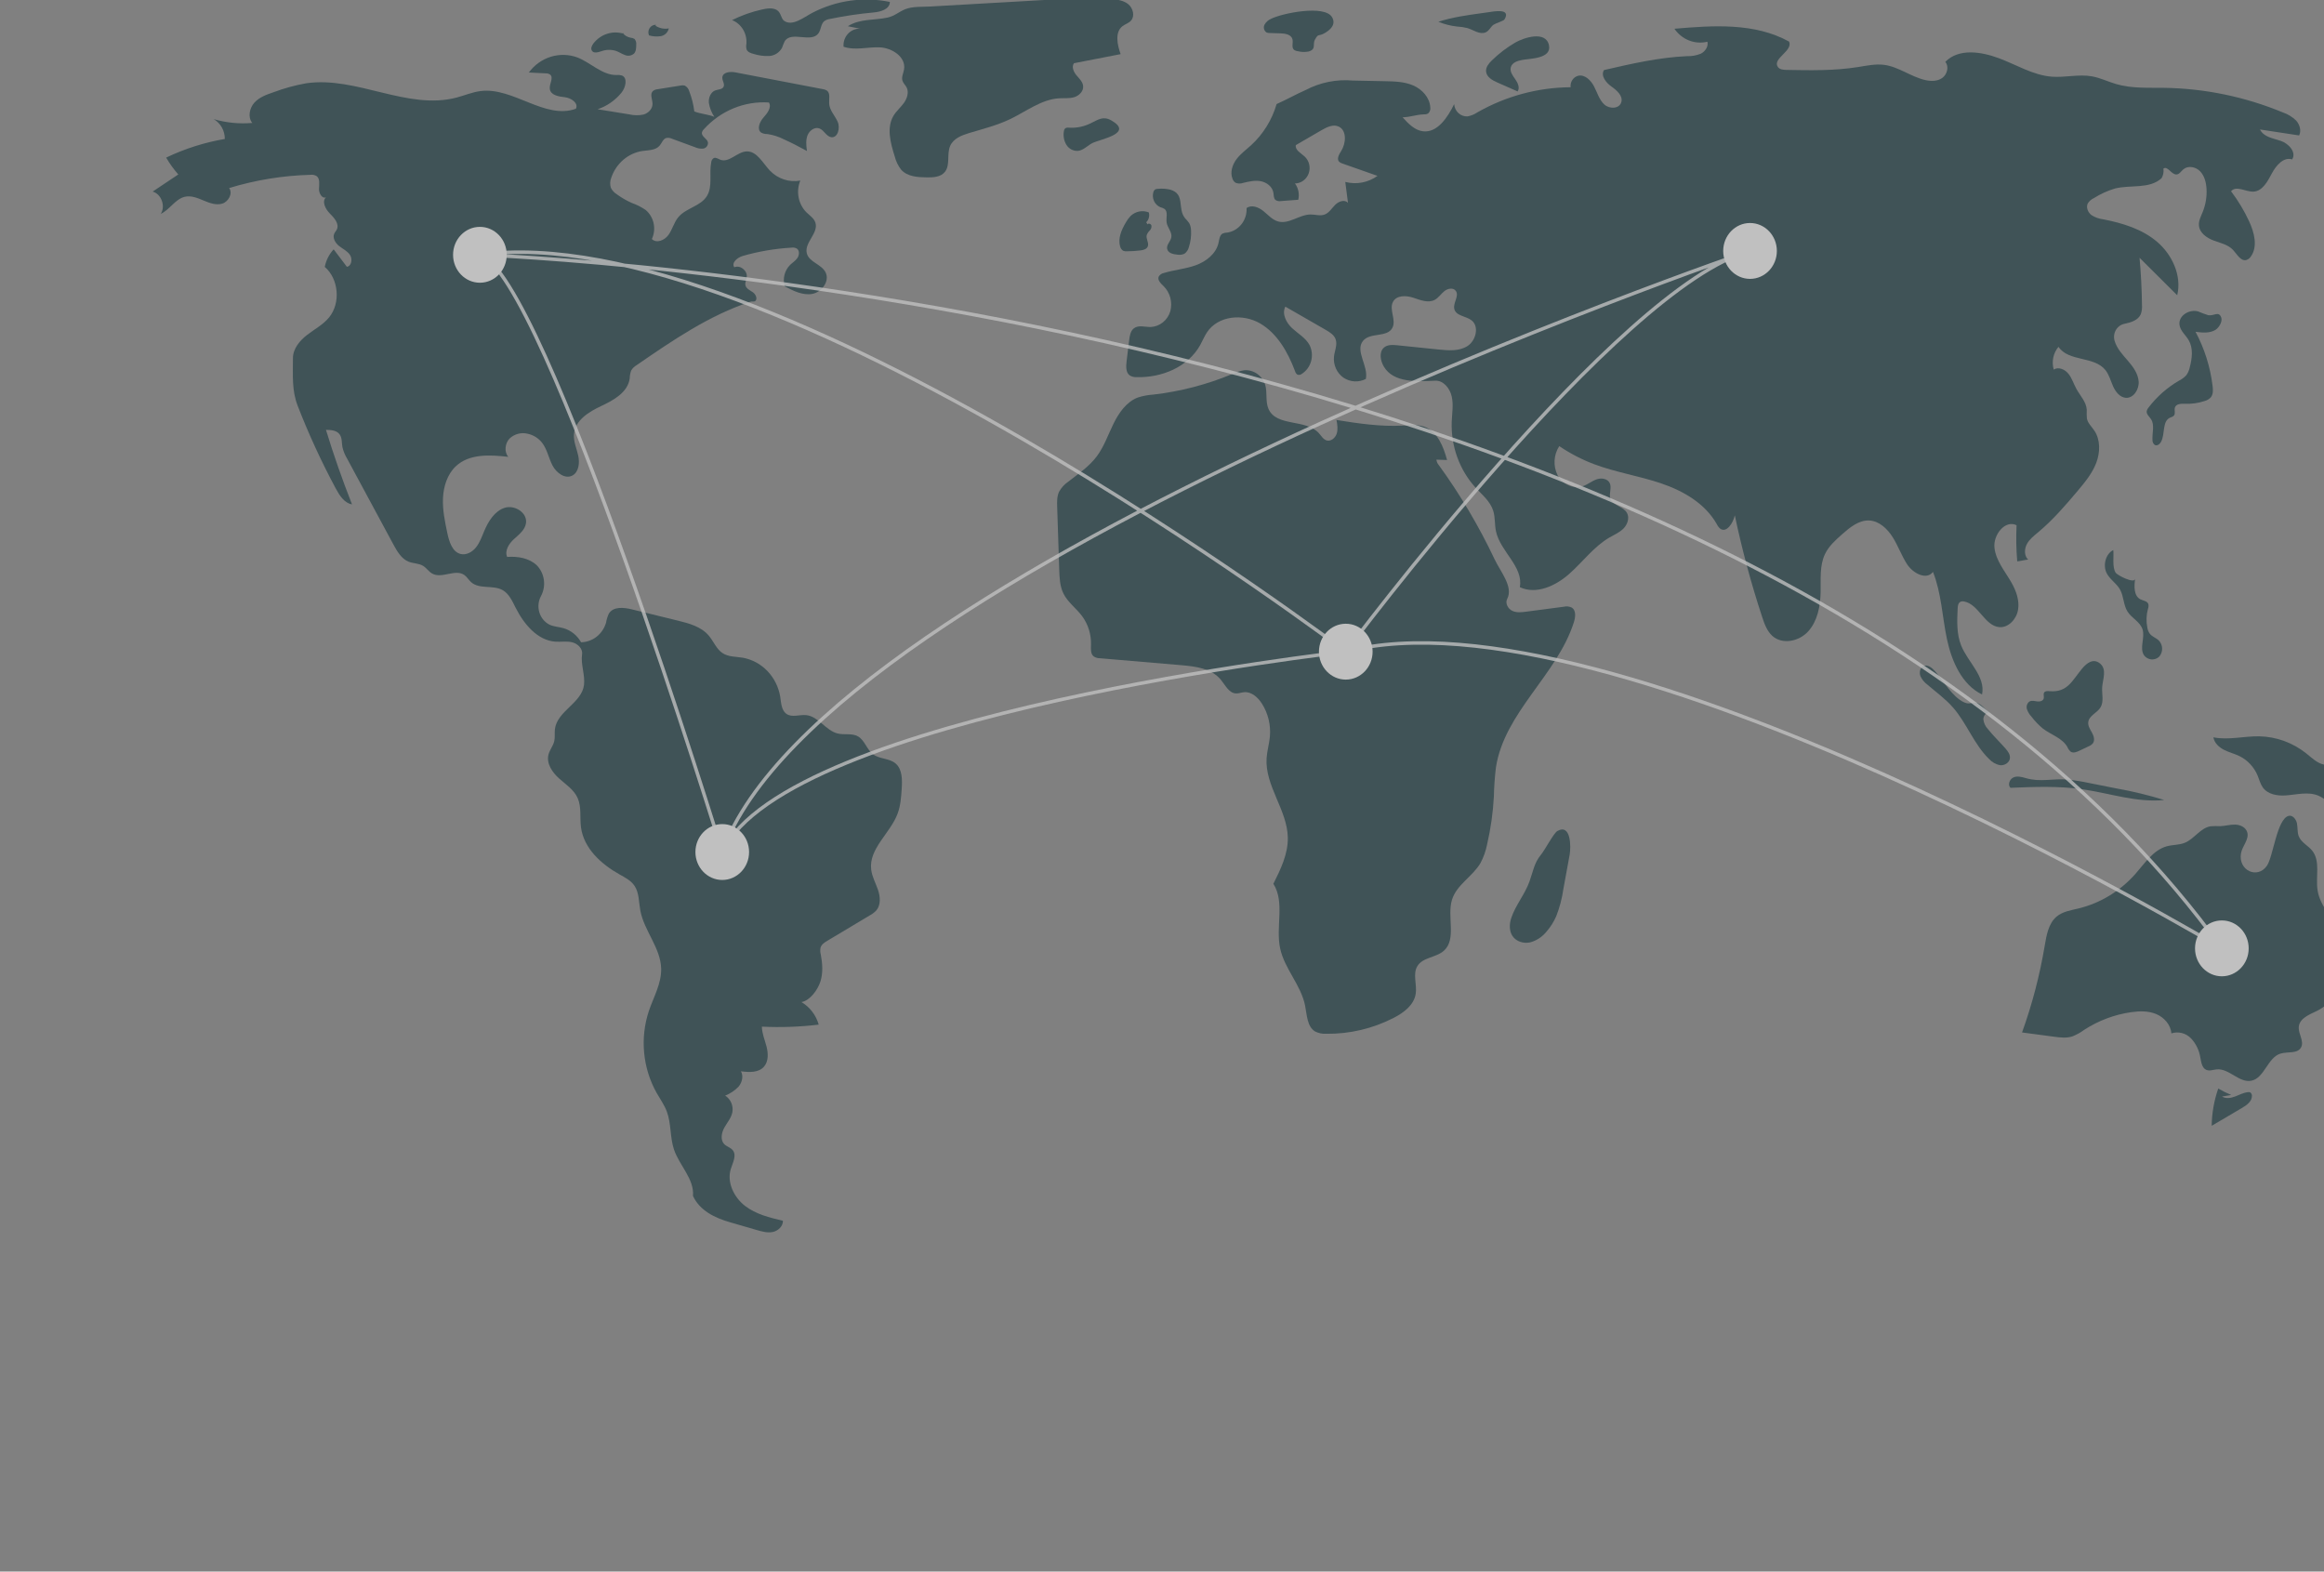 <svg width="593" height="401" viewBox="0 0 593 401" fill="none" xmlns="http://www.w3.org/2000/svg">
<rect x="0" y="0" width="593" height="401" fill="#808080" stroke="none"/>
<g opacity="0.5">
<path d="M177.162 28.428C176.948 26.669 176.516 24.946 175.876 23.303C175.795 22.992 175.652 22.703 175.457 22.453C175.262 22.203 175.019 21.997 174.744 21.851C174.376 21.751 173.99 21.746 173.62 21.837L167.85 22.757C167.367 22.78 166.905 22.967 166.534 23.289C165.782 24.112 166.522 25.437 166.499 26.573C166.473 27.849 165.384 28.885 164.203 29.228C162.997 29.482 161.753 29.466 160.554 29.181L152.486 27.876C154.862 27.086 156.977 25.616 158.589 23.635C159.651 22.325 160.216 19.88 158.681 19.26C158.225 19.13 157.75 19.09 157.28 19.143C153.625 19.172 150.748 15.995 147.326 14.656C145.136 13.855 142.759 13.795 140.534 14.486C138.31 15.176 136.352 16.582 134.94 18.501L139.238 18.717C139.642 18.693 140.043 18.805 140.383 19.035C141.325 19.84 140.154 21.388 140.286 22.65C140.459 24.289 142.549 24.639 144.125 24.805C145.701 24.971 147.7 26.304 146.942 27.752C139.022 30.592 130.962 22.199 122.645 23.232C120.539 23.494 118.552 24.355 116.496 24.896C103.941 28.204 90.961 19.379 78.135 21.248C75.283 21.754 72.481 22.523 69.76 23.547C68.015 24.144 66.194 24.789 64.925 26.173C63.657 27.557 63.174 29.924 64.376 31.372C61.064 31.656 57.73 31.326 54.529 30.397C55.395 30.898 56.115 31.633 56.614 32.523C57.113 33.414 57.372 34.428 57.365 35.46C52.194 36.338 47.16 37.936 42.398 40.212C43.287 41.751 44.325 43.19 45.496 44.509L38.949 48.888C41.161 49.468 42.304 52.608 41.018 54.57C43.312 53.507 44.733 50.759 47.185 50.202C48.792 49.837 50.427 50.521 51.951 51.164C53.475 51.807 55.15 52.43 56.728 51.948C58.306 51.465 59.469 49.335 58.467 47.978C65.21 45.929 72.18 44.795 79.203 44.605C79.744 44.534 80.294 44.643 80.773 44.915C81.687 45.575 81.447 47.002 81.397 48.159C81.348 49.317 82.215 50.838 83.208 50.316C82.039 51.371 83.038 53.358 84.16 54.468C85.281 55.578 86.632 57.109 85.946 58.552C85.767 58.929 85.463 59.23 85.291 59.611C84.782 60.733 85.59 62.041 86.543 62.786C87.496 63.532 88.663 64.052 89.325 65.084C89.987 66.116 89.686 67.922 88.503 68.067L85.138 63.618C83.988 64.859 83.2 66.415 82.865 68.103C86.433 71.14 86.97 77.322 83.983 80.975C82.456 82.843 80.285 83.977 78.391 85.434C76.496 86.89 74.743 88.964 74.748 91.416C74.756 95.653 74.424 99.589 75.948 103.516C78.76 110.759 82.006 117.81 85.667 124.628C86.628 126.418 87.871 128.381 89.818 128.689C87.357 122.45 85.141 116.113 83.171 109.68C84.454 109.685 85.937 109.791 86.689 110.873C87.312 111.77 87.178 112.988 87.372 114.076C87.618 115.13 88.029 116.135 88.587 117.051L100.341 138.852C101.315 140.659 102.433 142.599 104.295 143.331C105.486 143.799 106.863 143.711 107.959 144.384C108.818 144.912 109.397 145.85 110.273 146.347C112.749 147.753 116.192 145.056 118.506 146.735C119.167 147.215 119.588 147.978 120.198 148.528C122.335 150.455 125.841 149.166 128.308 150.603C129.898 151.53 130.722 153.383 131.57 155.062C133.694 159.268 137.131 163.388 141.684 163.723C143.114 163.829 144.575 163.546 145.973 163.877C147.371 164.209 148.747 165.479 148.522 166.953C148.138 169.481 149.337 172.249 149.015 174.786C148.428 179.407 142.133 181.438 141.592 186.065C141.473 187.078 141.659 188.124 141.427 189.116C141.143 190.331 140.266 191.321 139.955 192.529C139.365 194.819 140.94 197.097 142.671 198.638C144.401 200.178 146.465 201.506 147.412 203.662C148.412 205.941 147.92 208.599 148.246 211.081C148.956 216.501 153.452 220.519 158.078 223.11C159.488 223.899 161.002 224.664 161.914 226.033C163.105 227.82 162.987 230.176 163.384 232.312C164.358 237.542 168.587 241.851 168.707 247.177C168.792 250.963 166.771 254.397 165.564 257.969C164.432 261.391 164.022 265.027 164.363 268.629C164.704 272.231 165.786 275.714 167.538 278.841C168.441 280.429 169.521 281.926 170.16 283.647C171.3 286.719 170.93 290.211 171.981 293.317C173.371 297.423 177.189 300.814 176.824 305.152C178.557 308.9 182.385 310.742 186.235 311.858L193.134 313.857C194.455 314.24 195.835 314.626 197.18 314.349C198.525 314.072 199.809 312.909 199.774 311.481C196.391 310.687 192.9 309.842 190.111 307.695C187.322 305.549 185.411 301.726 186.47 298.287C186.96 296.693 188.004 294.851 187.012 293.533C186.443 292.779 185.404 292.582 184.763 291.894C183.764 290.82 184.107 289.016 184.826 287.722C185.545 286.427 186.583 285.27 186.873 283.805C187.02 282.986 186.922 282.14 186.593 281.38C186.264 280.62 185.72 279.983 185.034 279.554C186.313 279.051 187.477 278.274 188.449 277.273C189.347 276.205 189.761 274.559 189.055 273.345C191.153 273.622 193.629 273.758 195.006 272.087C196.106 270.753 196.031 268.758 195.596 267.059C195.162 265.36 194.427 263.709 194.404 261.951C199.243 262.19 204.093 262.019 208.906 261.439C208.21 258.999 206.628 256.937 204.497 255.69C206.676 255.306 208.662 252.589 209.351 250.402C210.039 248.215 209.864 245.832 209.438 243.573C209.275 242.992 209.252 242.377 209.373 241.785C209.618 240.97 210.387 240.473 211.098 240.048L221.916 233.578C222.562 233.242 223.147 232.792 223.646 232.249C224.78 230.862 224.612 228.77 224.032 227.052C223.451 225.335 222.522 223.72 222.298 221.914C221.629 216.514 227.181 212.639 229.055 207.555C229.79 205.56 229.94 203.392 230.083 201.26C230.235 198.97 230.247 196.311 228.558 194.836C226.94 193.421 224.411 193.737 222.718 192.421C221.165 191.215 220.629 188.873 218.933 187.898C217.393 187.014 215.462 187.576 213.748 187.16C210.732 186.428 208.834 182.808 205.753 182.473C204.015 182.283 202.048 183.168 200.623 182.114C199.368 181.185 199.317 179.319 199.079 177.735C198.66 175.273 197.527 173.004 195.831 171.233C194.136 169.463 191.961 168.275 189.598 167.831C187.806 167.532 185.855 167.646 184.331 166.62C182.787 165.582 182.079 163.638 180.866 162.2C178.912 159.882 175.834 159.059 172.95 158.353L161.221 155.482C159.139 154.972 156.456 154.702 155.338 156.601C155.008 157.324 154.773 158.091 154.642 158.88C154.224 160.308 153.381 161.56 152.236 162.458C151.09 163.356 149.701 163.852 148.268 163.876C147.285 162.13 145.692 160.847 143.823 160.295C142.633 159.949 141.36 159.911 140.226 159.403C139.608 159.089 139.059 158.647 138.611 158.105C138.163 157.562 137.826 156.929 137.62 156.246C137.415 155.563 137.346 154.844 137.417 154.132C137.488 153.42 137.698 152.731 138.034 152.106C138.71 150.852 138.971 149.402 138.777 147.978C138.583 146.555 137.944 145.237 136.959 144.229C134.965 142.365 132.079 141.914 129.405 142.101C128.704 140.51 129.876 138.714 131.138 137.557C132.4 136.401 133.932 135.264 134.207 133.537C134.64 130.82 131.311 128.757 128.783 129.567C126.255 130.377 124.642 132.933 123.576 135.453C122.964 136.899 122.444 138.421 121.478 139.641C120.513 140.86 118.959 141.733 117.489 141.341C115.407 140.788 114.604 138.213 114.143 136.028C113.525 133.097 112.903 130.125 113.033 127.127C113.162 124.129 114.133 121.05 116.256 119.021C119.716 115.713 125.023 116.038 129.693 116.565C128.59 115.271 128.862 113.09 130.043 111.872C130.666 111.295 131.414 110.886 132.224 110.679C133.033 110.472 133.879 110.473 134.688 110.684C136.095 110.989 137.362 111.778 138.286 112.924C139.613 114.608 139.99 116.883 140.993 118.795C141.996 120.707 144.251 122.337 146.097 121.312C147.691 120.426 147.945 118.124 147.548 116.288C147.151 114.452 146.308 112.667 146.452 110.791C146.726 107.212 150.289 105.058 153.434 103.584C156.578 102.11 160.179 100.127 160.677 96.574C160.694 95.879 160.82 95.191 161.05 94.537C161.398 93.96 161.883 93.486 162.458 93.159C171.635 86.844 180.964 80.452 191.453 77.001C191.998 76.822 192.063 77.022 192.619 76.881C193.397 76.412 192.881 75.117 192.135 74.595C191.389 74.073 190.391 73.672 190.202 72.757C190.063 72.085 190.444 71.424 190.542 70.744C190.785 69.072 188.865 67.529 187.373 68.197C186.531 67.035 188.198 65.685 189.546 65.299C193.594 64.139 197.749 63.432 201.941 63.19C202.425 63.11 202.92 63.198 203.351 63.44C204.055 63.948 203.965 65.113 203.466 65.838C202.967 66.562 202.191 67.018 201.569 67.631C200.89 68.32 200.405 69.19 200.169 70.147C199.932 71.103 199.952 72.108 200.226 73.054C202.415 74.213 204.794 75.406 207.218 74.998C209.641 74.589 211.793 71.754 210.653 69.489C209.593 67.38 206.406 66.904 205.858 64.593C205.216 61.887 208.895 59.48 208.066 56.83C207.703 55.669 206.592 54.985 205.74 54.147C204.733 53.119 204.048 51.799 203.775 50.358C203.502 48.918 203.653 47.425 204.21 46.076C202.821 46.331 201.394 46.234 200.048 45.796C198.702 45.357 197.477 44.589 196.475 43.556C194.625 41.612 193.149 38.545 190.522 38.632C188.111 38.712 186.035 41.64 183.78 40.747C183.226 40.527 182.641 40.08 182.104 40.342C181.928 40.461 181.78 40.62 181.671 40.807C181.563 40.995 181.497 41.205 181.478 41.423C180.905 44.275 181.891 47.524 180.398 49.988C178.774 52.67 175.016 53.042 173.047 55.46C171.978 56.773 171.564 58.541 170.581 59.925C169.599 61.309 167.513 62.189 166.334 60.983C166.914 59.743 167.072 58.334 166.783 56.988C166.494 55.642 165.775 54.437 164.744 53.571C163.649 52.828 162.469 52.23 161.231 51.792C159.848 51.183 158.532 50.419 157.307 49.515C156.693 49.129 156.194 48.574 155.866 47.91C155.607 47.079 155.642 46.178 155.965 45.372C156.563 43.587 157.618 42.006 159.015 40.799C160.413 39.593 162.101 38.807 163.897 38.526C165.467 38.304 167.294 38.382 168.333 37.137C168.883 36.478 169.171 35.481 169.969 35.214C170.48 35.107 171.01 35.175 171.48 35.407L177.34 37.555C177.994 37.862 178.714 37.986 179.428 37.914C179.782 37.865 180.105 37.678 180.332 37.39C180.559 37.103 180.673 36.737 180.651 36.366C180.464 35.352 178.967 34.866 179.103 33.844C179.179 33.513 179.35 33.214 179.593 32.986C181.708 30.642 184.295 28.814 187.167 27.633C190.04 26.451 193.128 25.946 196.21 26.153C196.95 27.418 195.78 28.916 194.807 29.996C193.834 31.075 193.051 33.005 194.228 33.836C194.711 34.092 195.247 34.218 195.789 34.202C197.232 34.405 198.634 34.848 199.942 35.513C201.967 36.431 203.953 37.435 205.9 38.525C205.728 37.188 205.564 35.78 206.051 34.53C206.537 33.28 207.921 32.3 209.129 32.786C210.293 33.256 210.89 34.861 212.13 35.008C213.785 35.204 214.438 32.659 213.747 31.081C213.056 29.503 211.687 28.183 211.573 26.453C211.496 25.285 211.923 23.838 211.027 23.131C210.709 22.919 210.347 22.787 209.971 22.746L187.616 18.462C186.288 18.208 184.37 18.403 184.311 19.807C184.278 20.591 184.951 21.366 184.653 22.087C184.335 22.856 183.291 22.786 182.53 23.058C181.35 23.48 180.758 24.939 180.872 26.233C181.079 27.518 181.557 28.74 182.272 29.81C180.818 29.177 178.616 29.061 177.162 28.428Z" fill="#00262E"/>
<path d="M159.326 8.667C157.916 8.181 156.397 8.158 154.975 8.602C153.552 9.046 152.295 9.934 151.374 11.146C151.006 11.651 150.697 12.347 151.005 12.893C151.447 13.677 152.572 13.367 153.402 13.087C154.622 12.633 155.95 12.6 157.189 12.993C157.969 13.272 158.666 13.764 159.449 14.032C159.83 14.198 160.247 14.253 160.656 14.191C161.064 14.128 161.449 13.952 161.768 13.679C162.306 13.109 162.339 12.222 162.34 11.423C162.378 11.155 162.357 10.883 162.28 10.625C162.203 10.367 162.072 10.13 161.896 9.931C161.583 9.742 161.231 9.634 160.869 9.615C160.059 9.459 159.327 9.013 158.799 8.355" fill="#00262E"/>
<path d="M167.383 6.33C167.068 6.313 166.753 6.38 166.47 6.525C166.186 6.67 165.943 6.889 165.765 7.16C165.586 7.431 165.477 7.746 165.449 8.074C165.421 8.401 165.474 8.731 165.603 9.031C166.572 9.306 167.584 9.375 168.579 9.233C169.075 9.153 169.538 8.921 169.908 8.568C170.278 8.215 170.54 7.755 170.659 7.247C169.488 7.469 168.279 7.229 167.269 6.573" fill="#00262E"/>
<path d="M194.432 2.428C191.795 3.012 189.234 3.918 186.801 5.127C187.948 5.586 188.923 6.417 189.582 7.496C190.241 8.576 190.55 9.847 190.463 11.124C190.36 11.614 190.372 12.122 190.498 12.606C190.778 13.314 191.59 13.579 192.304 13.761C193.587 14.167 194.926 14.345 196.266 14.287C196.936 14.251 197.587 14.041 198.16 13.677C198.733 13.312 199.209 12.805 199.546 12.2C199.74 11.627 199.968 11.066 200.228 10.522C201.939 7.808 207.024 11.089 208.861 8.466C209.509 7.542 209.449 6.151 210.293 5.419C210.73 5.1 211.236 4.899 211.765 4.834C215.461 4.07 219.193 3.516 222.947 3.176C224.725 3.015 227.043 2.35 227.058 0.491C220.359 -0.879 213.414 0.094 207.301 3.259C205.098 4.407 202.186 6.823 200.064 5.301C199.27 4.731 199.309 3.195 198.216 2.554C197.098 1.899 195.619 2.165 194.432 2.428Z" fill="#00262E"/>
<path d="M216.341 6.692L219.485 7.322C218.907 7.295 218.329 7.397 217.791 7.621C217.253 7.845 216.767 8.186 216.366 8.622C215.965 9.057 215.657 9.576 215.464 10.145C215.271 10.713 215.196 11.318 215.245 11.919C218.19 12.944 221.4 11.947 224.502 12.083C227.604 12.219 231.213 14.526 230.683 17.712C230.523 18.675 229.989 19.637 230.267 20.571C230.461 21.225 231.016 21.69 231.329 22.292C231.98 23.548 231.459 25.137 230.636 26.278C229.813 27.42 228.707 28.331 227.984 29.544C226.187 32.562 227.208 36.463 228.279 39.834C228.588 41.108 229.16 42.296 229.954 43.317C231.54 45.073 234.124 45.226 236.439 45.261C238.124 45.287 240.054 45.2 241.119 43.841C242.51 42.066 241.538 39.298 242.453 37.215C243.285 35.324 245.404 34.512 247.324 33.937C250.841 32.883 254.426 31.986 257.751 30.394C261.88 28.416 265.738 25.334 270.277 25.08C271.55 25.009 272.855 25.165 274.081 24.802C275.307 24.439 276.472 23.334 276.38 22.01C276.3 20.879 275.381 20.048 274.663 19.195C273.944 18.343 273.38 17.031 274.04 16.129L285.936 13.815C285.093 11.423 284.436 8.271 286.373 6.714C287.072 6.152 288.008 5.927 288.604 5.248C289.618 4.09 289.108 2.096 287.937 1.111C286.766 0.126 285.182 -0.102 283.682 -0.232C278.466 -0.683 273.221 -0.385 267.995 -0.087C257.779 0.496 247.564 1.079 237.348 1.662C235.292 1.78 232.917 1.601 231.031 2.331C229.434 2.95 228.299 4.085 226.473 4.484C223.102 5.22 219.392 4.722 216.341 6.692Z" fill="#00262E"/>
<path d="M272.67 32.573C272.35 32.521 272.022 32.598 271.755 32.79C271.578 32.992 271.473 33.251 271.457 33.524C271.254 34.73 271.496 35.97 272.134 36.998C272.459 37.502 272.908 37.906 273.434 38.169C273.959 38.431 274.543 38.542 275.124 38.491C276.54 38.303 277.583 37.045 278.885 36.431C280.891 35.486 289.411 34.013 283.518 30.698C281.487 29.555 280.174 30.564 278.573 31.316C276.752 32.286 274.711 32.721 272.67 32.573Z" fill="#00262E"/>
<path d="M324.291 4.821C323.603 5.114 323.027 5.636 322.654 6.305C322.482 6.645 322.442 7.041 322.543 7.411C322.643 7.78 322.876 8.096 323.193 8.292C323.45 8.389 323.723 8.434 323.996 8.424L326.794 8.511C327.983 8.548 329.468 8.812 329.787 10.005C330.025 10.89 329.494 12.028 330.134 12.662C330.409 12.883 330.74 13.017 331.086 13.048C332.008 13.295 332.971 13.327 333.906 13.143C335.942 12.574 334.872 11.28 335.513 10.128C336.494 8.365 336.324 9.432 338.053 8.422C339.33 7.676 340.98 6.323 339.914 4.421C338.061 1.114 327.026 3.401 324.291 4.821Z" fill="#00262E"/>
<path d="M379.518 3.158L377.894 3.384C374.23 3.893 370.545 4.407 367.016 5.553C368.543 6.181 370.146 6.591 371.78 6.77C372.679 6.816 373.572 6.948 374.448 7.165C376.007 7.648 377.578 8.896 379.083 8.256C380.017 7.86 380.322 6.848 381.095 6.311C381.629 5.941 383.655 5.341 383.881 4.967C385.712 1.945 380.926 2.963 379.518 3.158Z" fill="#00262E"/>
<path d="M386.658 10.85C384.488 12.113 382.474 13.649 380.662 15.422C379.898 16.169 379.119 17.098 379.188 18.187C379.28 19.634 380.76 20.473 382.043 21.038L387.237 23.328C387.867 22.404 387.29 21.127 386.639 20.218C385.988 19.309 385.214 18.258 385.502 17.164C385.83 15.916 387.291 15.491 388.517 15.276C390.513 14.926 395.9 14.954 395.252 11.603C394.49 7.655 388.662 9.683 386.658 10.85Z" fill="#00262E"/>
<path d="M385.608 234.264C385.114 235.755 385.067 237.51 385.922 238.812C386.882 240.272 388.803 240.817 390.465 240.446C392.12 239.988 393.595 239 394.682 237.623C395.677 236.469 396.495 235.162 397.108 233.749C397.964 231.547 398.567 229.248 398.906 226.899L400.519 218.082C400.879 216.111 400.865 210.07 397.387 212.038C396.437 212.576 394.237 216.822 393.241 218.026C391.446 220.195 391.209 222.301 390.264 224.929C389.081 228.222 386.702 230.966 385.608 234.264Z" fill="#00262E"/>
<path d="M569.324 279.383C568.186 278.921 567.082 278.373 566.019 277.745C564.954 280.795 564.388 284.009 564.344 287.253L572.132 282.665C573.303 281.974 574.631 281.015 574.606 279.614C574.617 279.441 574.582 279.268 574.506 279.113C574.431 278.959 574.316 278.829 574.175 278.736C574.002 278.664 573.814 278.641 573.63 278.669C572.475 278.77 571.422 279.361 570.332 279.773C569.243 280.184 567.969 280.402 566.97 279.791" fill="#00262E"/>
<path d="M596.293 194.915C595.239 195.182 594.147 195.249 593.069 195.113C591.28 194.771 589.888 193.367 588.443 192.215C585.009 189.493 580.835 187.974 576.52 187.877C572.594 187.8 568.633 188.908 564.777 188.135C565.029 189.594 566.228 190.688 567.507 191.338C568.786 191.988 570.198 192.316 571.483 192.953C573.541 193.983 575.174 195.752 576.081 197.934C576.495 198.94 576.756 200.035 577.383 200.913C578.664 202.709 581.094 203.103 583.237 202.956C586.033 202.765 588.952 201.928 591.552 203.012C593.542 203.841 594.965 205.654 596.626 207.064C598.287 208.474 600.627 209.52 602.534 208.503C600.553 207.835 598.829 206.525 597.613 204.765C596.397 203.005 595.754 200.886 595.777 198.718C597.647 198.897 603.035 198.827 602.745 195.518C602.499 192.713 597.899 194.613 596.293 194.915Z" fill="#00262E"/>
<path d="M571.82 217.735C572.152 215.839 573.969 214.164 573.403 212.328C573.012 211.058 571.598 210.431 570.318 210.4C569.038 210.369 567.78 210.766 566.5 210.803C565.667 210.757 564.831 210.77 564 210.84C561.459 211.275 559.893 214.048 557.498 215.034C556.042 215.634 554.406 215.519 552.892 215.934C549.454 216.875 547.279 220.257 544.876 222.984C540.993 227.37 535.935 230.442 530.357 231.801C528.402 232.272 526.301 232.573 524.748 233.895C522.69 235.645 522.184 238.646 521.726 241.371C520.462 248.897 518.529 256.284 515.953 263.437L524.116 264.523C525.667 264.729 527.275 264.931 528.771 264.452C529.857 264.025 530.887 263.455 531.833 262.754C535.468 260.404 539.537 258.875 543.776 258.265C545.913 257.96 548.154 257.904 550.16 258.731C552.166 259.558 553.887 261.434 554.055 263.674C554.922 263.393 555.847 263.363 556.73 263.586C557.612 263.81 558.42 264.279 559.067 264.943C560.345 266.299 561.182 268.039 561.459 269.917C561.674 271.08 561.89 272.473 562.926 272.961C563.771 273.359 564.741 272.93 565.666 272.853C568.804 272.591 571.408 276.402 574.493 275.745C577.801 275.042 578.613 269.883 581.84 268.85C583.694 268.256 586.294 268.978 587.181 267.183C587.964 265.6 586.403 263.774 586.564 262.003C586.762 259.821 589.233 258.895 591.139 257.964C597.707 254.755 600.824 245.549 597.641 238.76C595.755 234.737 592.045 231.571 591.359 227.152C590.832 223.752 592.119 219.787 590.037 217.111C588.978 215.749 587.185 214.998 586.555 213.373C586.158 212.351 586.318 211.191 586.104 210.111C585.891 209.03 584.986 207.9 583.961 208.18C580.988 208.993 580.039 218.558 578.447 220.882C576.026 224.415 571.058 222.088 571.82 217.735Z" fill="#00262E"/>
<path d="M516.86 198.529C515.844 198.232 514.734 197.94 513.76 198.364C512.787 198.788 512.218 200.277 512.999 201.015C519.113 200.767 525.264 200.521 531.326 201.385C538.31 202.381 545.222 204.849 552.236 204.123C548.229 202.892 544.156 201.908 540.038 201.175L533.171 199.81C531.329 199.408 529.467 199.108 527.595 198.912C523.677 198.576 520.712 199.654 516.86 198.529Z" fill="#00262E"/>
<path d="M522.977 176.358C522.469 176.314 521.841 176.276 521.578 176.73C521.327 177.164 521.614 177.738 521.479 178.225C521.295 178.89 520.459 179.06 519.8 178.969C519.14 178.878 518.428 178.662 517.844 178.993C517.548 179.203 517.325 179.508 517.21 179.862C517.094 180.215 517.092 180.598 517.203 180.953C517.442 181.658 517.828 182.299 518.333 182.829C519.197 183.962 520.181 184.99 521.266 185.893C523.367 187.508 526.214 188.286 527.538 190.63C527.724 191.085 528.011 191.487 528.375 191.804C529.01 192.223 529.839 191.904 530.523 191.579L532.921 190.438C533.353 190.276 533.738 190.003 534.042 189.644C534.59 188.87 534.253 187.77 533.793 186.936C533.333 186.102 532.745 185.24 532.844 184.284C533.019 182.579 535.124 181.927 535.989 180.469C536.862 178.999 536.294 177.105 536.394 175.381C536.512 173.364 537.729 170.74 535.771 169.233C534.106 167.952 532.516 169.135 531.321 170.549C528.801 173.531 527.609 176.761 522.977 176.358Z" fill="#00262E"/>
<path d="M537.532 146.221C538.351 147.853 540.058 148.827 540.95 150.416C541.918 152.139 541.808 154.365 542.857 156.035C543.934 157.748 546.101 158.657 546.705 160.606C547.365 162.733 545.869 165.319 547.061 167.178C547.284 167.481 547.564 167.734 547.885 167.919C548.206 168.104 548.561 168.218 548.926 168.252C549.291 168.287 549.66 168.243 550.008 168.122C550.356 168.001 550.676 167.806 550.948 167.549C551.45 166.979 551.719 166.227 551.697 165.454C551.676 164.68 551.364 163.946 550.83 163.408C550.124 162.738 549.11 162.448 548.52 161.665C548.213 161.213 548.009 160.695 547.922 160.149C547.601 158.573 547.652 156.94 548.072 155.39C548.23 154.997 548.27 154.563 548.187 154.146C547.922 153.343 546.877 153.286 546.144 152.913C544.479 152.067 544.519 149.62 544.81 147.714C544.617 148.983 540.277 146.825 539.822 146.107C538.92 144.679 539.411 141.926 539.232 140.348C537.283 141.326 536.532 144.225 537.532 146.221Z" fill="#00262E"/>
<path d="M493.816 171.331C493.015 170.398 491.809 169.421 490.735 169.984C489.916 170.414 489.69 171.594 490.011 172.489C490.403 173.358 491.005 174.106 491.759 174.658C493.997 176.58 496.407 178.314 498.359 180.548C501.853 184.546 503.704 189.941 507.503 193.624C508.267 194.477 509.279 195.047 510.383 195.246C511.49 195.353 512.733 194.616 512.86 193.465C512.965 192.518 512.331 191.67 511.711 190.968C510.235 189.297 508.619 187.758 507.225 186.011C506.582 185.34 506.177 184.46 506.079 183.518C506.072 182.577 506.896 181.593 507.771 181.826C506.706 181.542 505.917 179.696 504.355 179.349C503.049 179.059 502.733 179.901 501.18 179.207C498.216 177.883 495.892 173.75 493.816 171.331Z" fill="#00262E"/>
<path d="M563.446 80.417C562.595 80.154 561.76 79.843 560.942 79.486C558.742 78.799 555.831 80.482 556.124 82.855C556.319 84.431 557.728 85.494 558.506 86.861C559.66 88.888 559.352 91.46 558.746 93.731C558.597 94.434 558.314 95.099 557.913 95.685C557.353 96.305 556.684 96.806 555.942 97.162C552.97 98.897 550.35 101.215 548.226 103.988C547.995 104.244 547.834 104.56 547.76 104.902C547.655 105.703 548.428 106.287 548.865 106.955C549.836 108.439 549.134 110.436 549.23 112.229C549.216 112.482 549.263 112.735 549.369 112.964C549.474 113.193 549.634 113.39 549.834 113.537C550.419 113.846 551.113 113.321 551.43 112.722C552.483 110.736 551.69 107.548 553.665 106.591C554.038 106.409 554.491 106.333 554.74 105.991C555.136 105.449 554.754 104.647 554.955 103.999C555.256 103.026 556.533 102.982 557.514 103.025C559.203 103.099 560.892 102.865 562.504 102.333C563.137 102.177 563.711 101.831 564.156 101.337C564.746 100.57 564.694 99.479 564.576 98.504C563.985 93.641 562.506 88.941 560.218 84.657C561.953 84.888 563.84 85.088 565.337 84.146C566.176 83.619 567.181 82.043 566.765 80.97C566.108 79.273 564.92 80.701 563.446 80.417Z" fill="#00262E"/>
<path d="M341.027 107.163C341.235 108.323 341.439 109.544 341.074 110.66C340.709 111.777 339.561 112.71 338.477 112.368C337.636 112.102 337.15 111.221 336.552 110.55C333.23 106.815 325.735 108.978 323.683 104.357C322.845 102.472 323.414 100.213 322.843 98.222C322.483 97.072 321.765 96.079 320.804 95.399C319.843 94.719 318.692 94.391 317.532 94.466C316.474 94.625 315.444 94.945 314.476 95.415C307.987 98.121 301.175 99.895 294.227 100.689C292.906 100.773 291.6 101.02 290.336 101.426C287.483 102.503 285.534 105.257 284.147 108.067C282.759 110.878 281.735 113.92 279.875 116.417C277.921 119.041 275.181 120.878 272.626 122.866C271.642 123.526 270.823 124.421 270.235 125.476C269.681 126.66 269.712 128.037 269.755 129.353L270.278 145.341C270.345 147.397 270.429 149.527 271.313 151.367C272.417 153.665 274.597 155.17 276.11 157.2C277.654 159.286 278.458 161.864 278.386 164.496C278.354 165.555 278.253 166.806 279.045 167.471C279.526 167.796 280.09 167.965 280.664 167.956L301.433 169.726C305.087 170.037 309.136 170.549 311.521 173.448C312.647 174.815 313.551 176.783 315.276 176.929C316.015 176.992 316.735 176.676 317.475 176.615C319.341 176.461 320.981 177.936 322.015 179.561C323.582 182.037 324.292 184.994 324.031 187.947C323.862 189.8 323.31 191.602 323.191 193.459C322.738 200.528 328.493 206.668 328.604 213.751C328.67 217.918 326.77 221.81 324.919 225.504C327.907 230.218 325.46 236.496 326.65 242.008C327.779 247.237 331.966 251.33 333.009 256.578C333.487 258.981 333.515 261.938 335.549 263.175C336.442 263.628 337.432 263.835 338.423 263.774C344.404 263.848 350.317 262.447 355.677 259.684C358.193 258.384 360.801 256.444 361.24 253.555C361.594 251.226 360.46 248.62 361.614 246.591C362.975 244.2 366.461 244.389 368.463 242.551C371.711 239.568 369.179 233.879 370.495 229.583C371.678 225.721 375.75 223.67 377.768 220.204C378.562 218.713 379.133 217.104 379.458 215.434C380.383 211.441 380.959 207.369 381.178 203.268C381.232 200.777 381.408 198.29 381.707 195.817C383.883 181.739 397.249 172.312 401.589 158.788C402.003 157.496 402.198 155.776 401.095 155.045C400.44 154.72 399.698 154.639 398.993 154.816L389.419 156.073C388.229 156.229 386.969 156.375 385.877 155.861C384.785 155.346 384.002 153.908 384.581 152.815C386.207 149.748 382.862 145.872 381.376 142.729C377.374 134.266 372.608 126.218 367.143 118.694C366.793 118.307 366.574 117.811 366.519 117.283L369.236 117.377C368.319 113.95 366.805 110.2 363.607 108.946C361.805 108.24 359.81 108.484 357.887 108.593C352.381 108.907 346.477 108.041 341.027 107.163Z" fill="#00262E"/>
<path d="M357.893 29.931C359.333 31.525 360.948 33.214 363.033 33.492C366.716 33.982 369.363 30.017 371.049 26.573C371.111 27.451 371.5 28.269 372.133 28.853C372.766 29.437 373.592 29.741 374.437 29.701C375.346 29.541 376.213 29.188 376.985 28.663C384.281 24.512 392.453 22.312 400.767 22.262C400.688 21.606 400.844 20.943 401.206 20.4C401.568 19.857 402.111 19.473 402.729 19.322C404.419 18.973 405.942 20.495 406.757 22.076C407.573 23.656 408.081 25.489 409.377 26.672C410.673 27.855 413.181 27.804 413.693 26.09C414.184 24.445 412.538 23.042 411.171 22.072C409.803 21.103 408.362 19.308 409.283 17.876C416.269 16.266 423.298 14.65 430.446 14.33C431.663 14.374 432.876 14.156 434.009 13.691C435.099 13.134 435.965 11.869 435.672 10.642C434.112 11.024 432.478 10.914 430.979 10.325C429.48 9.736 428.183 8.695 427.253 7.336C437.172 6.484 447.722 5.757 456.512 10.617C457.567 12.975 452.191 14.937 453.629 17.063C454.088 17.742 455.007 17.821 455.804 17.837C461.912 17.955 468.056 18.07 474.096 17.11C476.303 16.759 478.532 16.264 480.748 16.548C484.439 17.022 487.596 19.587 491.227 20.423C492.705 20.763 494.362 20.774 495.608 19.879C496.853 18.984 497.389 16.946 496.368 15.783C499.787 12.294 505.461 13.159 509.971 14.829C514.482 16.499 518.754 19.193 523.528 19.565C526.951 19.832 530.422 18.873 533.804 19.483C535.93 19.866 537.908 20.85 539.986 21.455C543.915 22.599 548.071 22.358 552.151 22.413C562.56 22.559 572.855 24.689 582.527 28.698C583.785 29.124 584.938 29.834 585.903 30.775C586.803 31.779 587.262 33.338 586.657 34.558L576.663 33.037C577.605 34.968 580.041 35.297 582.019 35.962C583.998 36.628 586.049 38.903 584.86 40.679C582.716 39.968 580.774 42.2 579.691 44.253C578.608 46.306 577.289 48.765 575.043 48.89C573.031 49.002 570.598 47.219 569.287 48.811C571.098 51.191 572.65 53.773 573.912 56.51C575.207 59.32 576.13 62.861 574.379 65.389C574.103 65.84 573.686 66.177 573.197 66.343C571.767 66.72 570.838 64.898 569.813 63.794C568.521 62.403 566.567 62.009 564.817 61.357C563.067 60.704 561.223 59.421 561.086 57.491C561.001 56.29 561.61 55.174 562.059 54.064C562.813 52.193 563.142 50.166 563.022 48.142C562.924 46.513 562.485 44.818 561.362 43.68C560.238 42.541 558.298 42.181 557.092 43.223C556.529 43.709 556.078 44.487 555.347 44.517C554.056 44.568 553.064 42.224 552.025 43.024C552.147 43.877 551.977 44.747 551.545 45.482C548.445 48.29 543.682 47.102 539.685 48.094C537.784 48.66 535.964 49.488 534.273 50.555C533.641 50.836 533.103 51.307 532.727 51.907C532.228 52.916 532.778 54.209 533.657 54.88C534.59 55.476 535.638 55.849 536.726 55.971C541.599 56.932 546.543 58.42 550.39 61.679C554.237 64.938 556.76 70.325 555.543 75.331L545.933 65.77C546.298 69.785 546.505 73.81 546.554 77.847C546.616 78.635 546.512 79.428 546.25 80.17C545.565 81.745 543.708 82.276 542.081 82.623C541.628 82.713 541.199 82.901 540.821 83.176C540.443 83.45 540.126 83.805 539.889 84.216C539.652 84.628 539.502 85.087 539.447 85.563C539.393 86.039 539.436 86.522 539.574 86.98C540.152 88.942 541.593 90.472 542.913 91.996C544.233 93.52 545.532 95.252 545.705 97.297C545.877 99.341 544.396 101.645 542.43 101.503C540.939 101.395 539.833 100.006 539.198 98.598C538.562 97.19 538.184 95.622 537.228 94.426C534.337 90.805 527.843 92.356 525.252 88.496C524.592 89.276 524.134 90.219 523.922 91.234C523.71 92.25 523.751 93.306 524.041 94.3C525.246 93.515 526.896 94.245 527.801 95.386C528.706 96.527 529.134 97.991 529.845 99.272C530.804 101.002 532.331 102.536 532.465 104.528C532.429 105.282 532.441 106.037 532.501 106.789C532.739 107.996 533.719 108.863 534.399 109.872C535.98 112.22 535.902 115.446 534.883 118.11C533.864 120.775 532.033 123.001 530.219 125.159C527.052 128.929 523.819 132.677 520.064 135.808C518.993 136.701 517.849 137.58 517.182 138.829C516.515 140.078 516.48 141.831 517.506 142.781C516.772 142.819 515.456 143.195 514.722 143.233C514.464 140.168 514.408 137.088 514.554 134.015C511.659 132.568 508.541 136.445 508.915 139.767C509.288 143.089 511.596 145.755 513.239 148.629C514.44 150.731 515.333 153.181 514.932 155.591C514.531 158.001 512.465 160.225 510.125 160.012C506.402 159.674 504.845 154.11 501.159 153.473C500.834 153.394 500.493 153.429 500.189 153.573C499.642 153.886 499.547 154.648 499.516 155.298C499.365 158.483 499.235 161.796 500.429 164.733C502.177 169.03 506.69 172.639 505.744 177.2C500.643 174.731 497.991 168.775 496.787 163.054C495.582 157.333 495.382 151.326 493.223 145.918C491.584 148.105 488.139 146.297 486.642 144.002C485.222 141.827 484.348 139.31 482.97 137.105C481.593 134.9 479.483 132.926 476.959 132.805C474.314 132.678 472.019 134.568 470.001 136.354C468.342 137.823 466.638 139.35 465.668 141.38C464.257 144.335 464.626 147.818 464.558 151.117C464.485 154.683 463.759 158.447 461.424 161.058C459.09 163.669 454.78 164.578 452.205 162.225C450.861 160.996 450.21 159.161 449.63 157.399C446.835 148.906 444.508 140.254 442.659 131.485C442.226 133.486 440.538 136.066 438.926 134.887C438.564 134.57 438.271 134.177 438.066 133.733C435.058 128.425 429.488 125.242 423.861 123.333C418.233 121.424 412.312 120.533 406.747 118.435C403.628 117.259 400.649 115.714 397.869 113.831C397.16 114.915 396.746 116.179 396.671 117.488C396.596 118.797 396.862 120.103 397.442 121.268C398.677 123.544 401.47 124.86 403.862 124.065C405.097 123.654 406.141 122.761 407.367 122.319C408.593 121.878 410.239 122.095 410.775 123.325C411.288 124.502 410.513 125.927 410.897 127.156C411.483 129.028 414.195 129.172 415.144 130.876C415.849 132.144 415.269 133.827 414.261 134.85C413.254 135.873 411.91 136.434 410.68 137.146C406.69 139.457 403.852 143.401 400.365 146.469C396.878 149.538 391.957 151.778 387.801 149.81C388.792 144.586 382.817 140.752 381.717 135.552C381.355 133.841 381.543 132.023 381.026 130.355C380.279 127.94 378.221 126.28 376.533 124.45C374.486 122.206 372.891 119.558 371.843 116.662C370.794 113.767 370.313 110.681 370.428 107.589C370.52 105.44 370.899 103.256 370.429 101.162C369.958 99.067 368.293 97.04 366.229 97.135C361.515 97.351 355.577 97.716 353.104 93.532C352.221 92.039 351.837 89.852 353.113 88.708C354.014 87.901 355.342 87.977 356.525 88.098L367.146 89.186C369.63 89.44 372.315 89.65 374.446 88.298C376.578 86.946 377.502 83.357 375.528 81.766C374.086 80.603 371.502 80.666 371.083 78.818C370.733 77.279 372.37 75.533 371.486 74.246C370.852 73.324 369.428 73.58 368.565 74.271C367.701 74.963 367.075 75.974 366.109 76.497C364.414 77.416 362.389 76.542 360.566 75.948C358.742 75.354 356.298 75.303 355.414 77.067C354.425 79.039 356.291 81.623 355.309 83.599C354.012 86.212 349.617 84.724 347.794 86.972C345.703 89.55 349.217 93.395 348.512 96.69C347.611 97.154 346.611 97.367 345.607 97.309C344.604 97.25 343.633 96.921 342.788 96.355C341.957 95.766 341.295 94.954 340.872 94.005C340.449 93.056 340.28 92.005 340.385 90.965C340.56 89.483 341.302 87.97 340.805 86.57C340.403 85.437 339.311 84.763 338.296 84.179L327.975 78.241C327.017 80.092 328.228 82.386 329.743 83.776C331.258 85.167 333.156 86.214 334.151 88.043C334.781 89.311 334.922 90.781 334.546 92.153C334.17 93.525 333.305 94.696 332.127 95.427C331.98 95.533 331.812 95.605 331.635 95.637C331.459 95.669 331.278 95.661 331.104 95.613C330.94 95.512 330.796 95.378 330.682 95.218C330.568 95.059 330.486 94.877 330.441 94.684C328.62 89.831 325.886 85.047 321.514 82.512C317.143 79.978 310.862 80.499 307.996 84.769C307.315 85.783 306.858 86.939 306.265 88.011C303.114 93.708 296.359 96.406 290.047 96.23C289.43 96.265 288.816 96.115 288.278 95.797C287.258 95.063 287.304 93.507 287.46 92.226L288.123 86.792C288.256 85.701 288.448 84.495 289.278 83.813C290.447 82.853 292.134 83.459 293.623 83.437C294.751 83.382 295.835 82.967 296.729 82.249C297.623 81.53 298.284 80.543 298.621 79.421C298.922 78.287 298.92 77.09 298.615 75.957C298.311 74.825 297.715 73.801 296.893 72.995C296.211 72.327 295.295 71.489 295.655 70.589C295.799 70.34 295.993 70.127 296.225 69.965C296.456 69.803 296.719 69.695 296.994 69.65C299.669 68.841 302.495 68.629 305.125 67.675C307.755 66.721 310.306 64.768 310.929 61.942C311.12 61.076 311.206 60.026 311.954 59.597C312.329 59.432 312.731 59.346 313.138 59.345C314.564 59.134 315.862 58.374 316.778 57.216C317.693 56.058 318.158 54.586 318.083 53.088C319.343 52.171 321.109 52.846 322.328 53.821C323.548 54.796 324.624 56.085 326.108 56.505C328.873 57.289 331.545 54.74 334.411 54.728C335.616 54.723 336.863 55.167 337.997 54.741C339.146 54.31 339.833 53.119 340.715 52.239C341.597 51.359 343.145 50.822 343.959 51.77L343.266 46.42C344.662 46.788 346.119 46.84 347.536 46.573C348.954 46.306 350.301 45.727 351.485 44.873L342.521 41.719C342.209 41.638 341.921 41.478 341.683 41.253C341.031 40.522 341.679 39.383 342.209 38.553C343.476 36.566 343.689 33.292 341.604 32.303C340.181 31.628 338.548 32.438 337.182 33.231L330.639 37.03C330.431 38.325 331.952 39.059 332.895 39.931C333.465 40.459 333.868 41.154 334.052 41.925C334.236 42.696 334.192 43.506 333.925 44.251C333.658 44.995 333.182 45.638 332.558 46.094C331.934 46.551 331.192 46.801 330.429 46.811C330.86 47.394 331.159 48.071 331.305 48.791C331.45 49.511 331.438 50.256 331.27 50.97L326.868 51.3C326.374 51.404 325.861 51.299 325.44 51.01C324.97 50.575 325.033 49.812 324.924 49.166C324.661 47.607 323.195 46.515 321.699 46.235C320.204 45.955 318.673 46.314 317.192 46.668C316.563 46.904 315.872 46.887 315.255 46.622C314.9 46.382 314.631 46.028 314.488 45.614C313.839 43.975 314.446 42.048 315.489 40.646C316.532 39.244 317.959 38.219 319.242 37.051C322.308 34.25 324.561 30.612 325.746 26.547C328.169 25.49 330.678 24.053 333.101 22.996C336.838 21.026 341.027 20.181 345.2 20.555L353.406 20.719C355.836 20.767 358.332 20.829 360.579 21.793C362.825 22.758 364.8 24.844 364.955 27.369C365.001 27.655 364.978 27.949 364.886 28.223C364.794 28.496 364.636 28.741 364.428 28.934C364.111 29.114 363.752 29.199 363.391 29.178C361.125 29.261 360.159 29.849 357.893 29.931Z" fill="#00262E"/>
<path d="M292.477 56.713C292.798 56.397 293.029 55.995 293.144 55.552C293.26 55.108 293.256 54.64 293.132 54.198C292.352 53.885 291.503 53.804 290.682 53.966C289.86 54.128 289.098 54.525 288.481 55.113C287.995 55.625 287.576 56.202 287.235 56.828C286.157 58.66 285.203 60.849 285.828 62.896C285.879 63.12 285.972 63.33 286.102 63.515C286.232 63.701 286.396 63.857 286.585 63.975C286.865 64.092 287.167 64.142 287.468 64.119C288.656 64.118 289.843 64.042 291.023 63.892C291.747 63.799 292.588 63.587 292.868 62.885C293.236 61.963 292.345 60.919 292.605 59.958C292.776 59.528 293.034 59.142 293.363 58.827C293.526 58.668 293.652 58.472 293.729 58.255C293.807 58.037 293.835 57.803 293.81 57.572C293.706 57.121 293.042 56.865 292.803 57.257" fill="#00262E"/>
<path d="M298.636 48.398C297.58 48.145 296.492 48.074 295.415 48.187C295.177 48.18 294.94 48.236 294.729 48.35C294.523 48.507 294.375 48.732 294.306 48.987C294.078 49.748 294.134 50.57 294.462 51.289C294.791 52.009 295.367 52.573 296.077 52.87C296.464 52.962 296.835 53.117 297.176 53.329C298.086 54.065 297.506 55.569 297.678 56.756C297.872 58.089 299.111 59.208 298.884 60.535C298.705 61.581 297.632 62.408 297.805 63.455C297.986 64.551 299.322 64.881 300.387 64.969C301.004 65.081 301.639 65.005 302.216 64.75C302.794 64.339 303.205 63.719 303.37 63.01C303.806 61.659 303.989 60.233 303.91 58.81C303.905 58.163 303.749 57.526 303.455 56.956C303.134 56.505 302.779 56.081 302.392 55.689C300.352 53.218 302.5 49.532 298.636 48.398Z" fill="#00262E"/>
<path opacity="0.8" d="M566.936 241.98C566.936 241.98 410.669 148.581 343.394 166.277C343.394 166.277 200.819 182.254 184.295 217.401C184.295 217.401 138.973 69.928 122.449 65.013" stroke="white" stroke-width="0.887" stroke-miterlimit="10"/>
<path opacity="0.8" d="M184.295 217.401C210.497 144.648 446.55 64.03 446.55 64.03C413.03 72.878 343.394 166.278 343.394 166.278C343.394 166.278 196.098 54.69 122.449 65.013C122.449 65.013 446.786 76.073 566.936 241.98" stroke="white" stroke-width="0.887" stroke-miterlimit="10"/>
<path d="M122.451 72.141C126.232 72.141 129.297 68.949 129.297 65.013C129.297 61.076 126.232 57.885 122.451 57.885C118.67 57.885 115.605 61.076 115.605 65.013C115.605 68.949 118.67 72.141 122.451 72.141Z" fill="white"/>
<path d="M184.291 224.529C188.072 224.529 191.136 221.337 191.136 217.401C191.136 213.464 188.072 210.273 184.291 210.273C180.51 210.273 177.445 213.464 177.445 217.401C177.445 221.337 180.51 224.529 184.291 224.529Z" fill="white"/>
<path d="M446.545 71.157C450.325 71.157 453.39 67.966 453.39 64.029C453.39 60.093 450.325 56.901 446.545 56.901C442.764 56.901 439.699 60.093 439.699 64.029C439.699 67.966 442.764 71.157 446.545 71.157Z" fill="white"/>
<path d="M566.935 249.108C570.716 249.108 573.781 245.917 573.781 241.98C573.781 238.043 570.716 234.852 566.935 234.852C563.155 234.852 560.09 238.043 560.09 241.98C560.09 245.917 563.155 249.108 566.935 249.108Z" fill="white"/>
<path d="M343.392 173.405C347.173 173.405 350.238 170.213 350.238 166.277C350.238 162.34 347.173 159.149 343.392 159.149C339.612 159.149 336.547 162.34 336.547 166.277C336.547 170.213 339.612 173.405 343.392 173.405Z" fill="white"/>
</g>
</svg>
